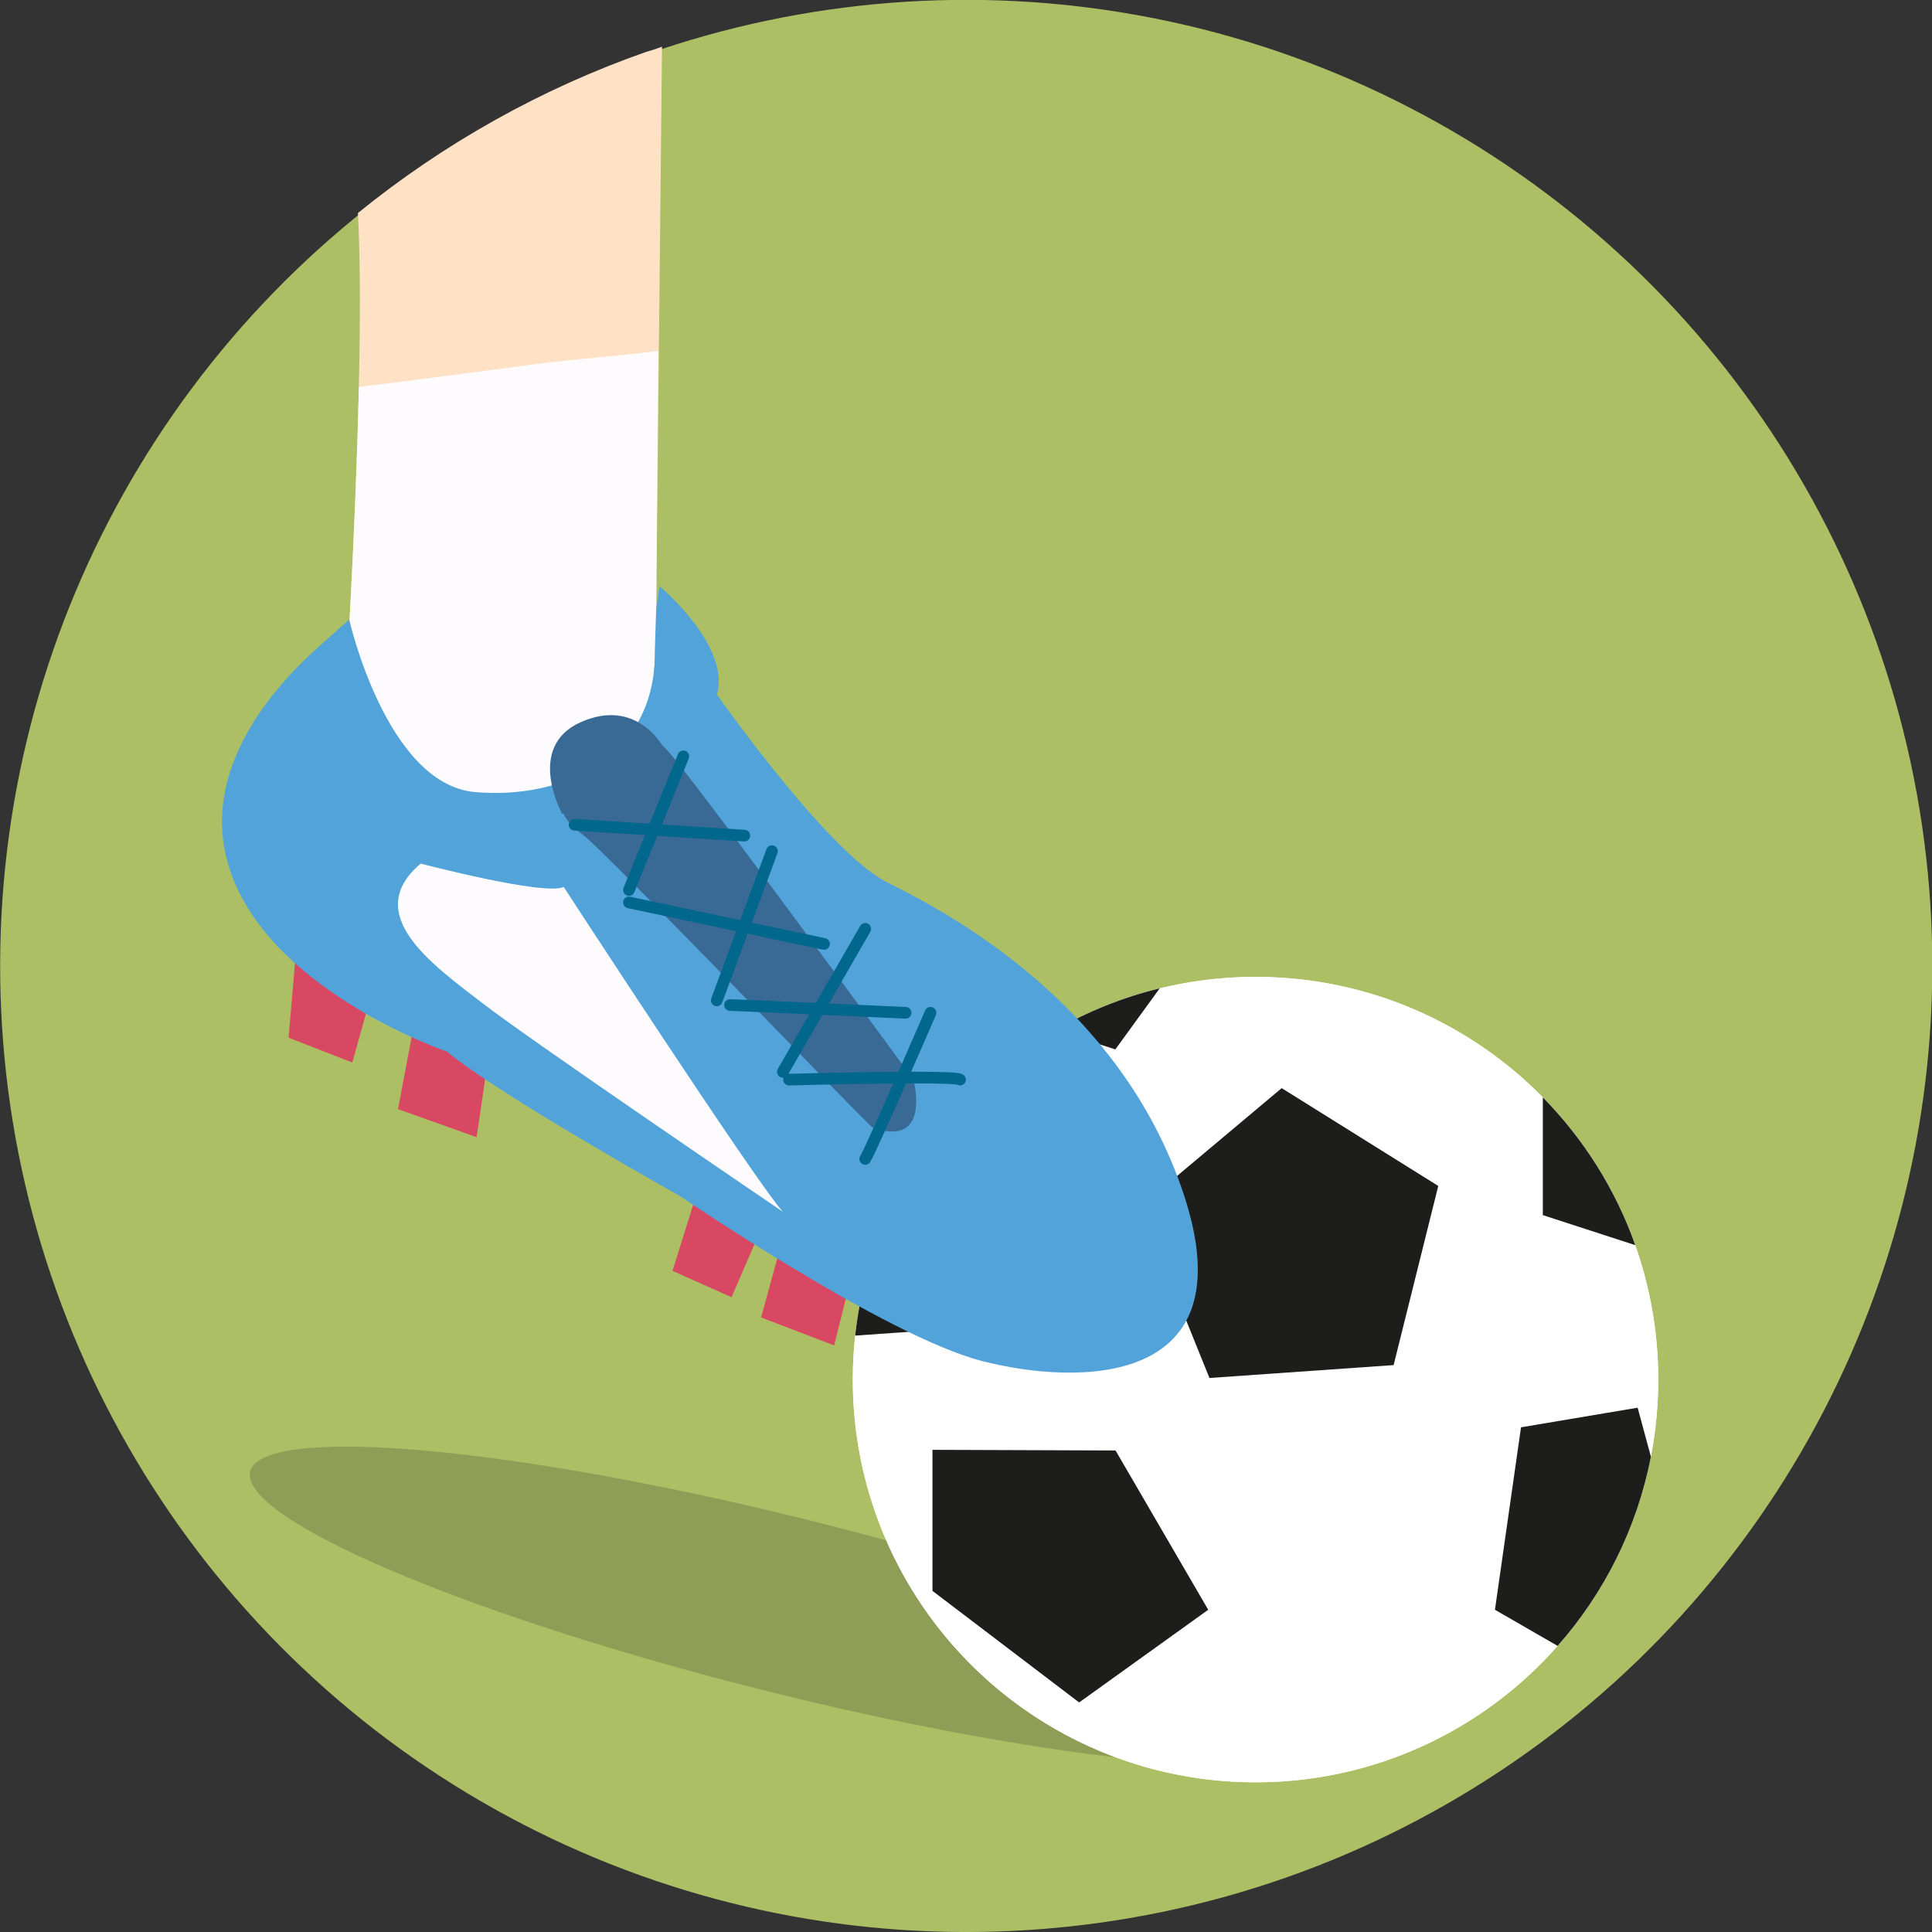 <?xml version="1.0" encoding="iso-8859-1"?>
<!-- Generator: Adobe Illustrator 19.2.1, SVG Export Plug-In . SVG Version: 6.00 Build 0)  -->
<!DOCTYPE svg PUBLIC "-//W3C//DTD SVG 1.1//EN" "http://www.w3.org/Graphics/SVG/1.1/DTD/svg11.dtd">
<svg version="1.1" xmlns="http://www.w3.org/2000/svg" xmlns:xlink="http://www.w3.org/1999/xlink" x="0px" y="0px"
	 viewBox="0 0 828.669 828.669" style="enable-background:new 0 0 828.669 828.669;" xml:space="preserve">
<rect x="0" y="0" width="828.669" height="828.669" fill="#333333" stroke="none"/>
<g id="Kick">
	<g>
		<g>
			<defs>
				
					<ellipse id="SVGID_1_" transform="matrix(1 -0.013 0.013 1 -5.292 5.361)" cx="414.335" cy="414.335" rx="414.334" ry="414.334"/>
			</defs>
			<clipPath id="SVGID_2_">
				<use xlink:href="#SVGID_1_"  style="overflow:visible;"/>
			</clipPath>
			<g style="clip-path:url(#SVGID_2_);">
				<defs>
					
						<ellipse id="SVGID_3_" transform="matrix(1 -0.013 0.013 1 -5.292 5.361)" cx="414.335" cy="414.335" rx="414.334" ry="414.334"/>
				</defs>
				<clipPath id="SVGID_4_">
					<use xlink:href="#SVGID_3_"  style="overflow:visible;"/>
				</clipPath>
				<g style="clip-path:url(#SVGID_4_);">
					
						<ellipse transform="matrix(1 -0.013 0.013 1 -5.292 5.361)" style="fill:#ACBF65;" cx="414.335" cy="414.335" rx="414.334" ry="414.334"/>
				</g>
			</g>
		</g>
		
			<ellipse transform="matrix(0.242 -0.97 0.97 0.242 -411.478 850.433)" style="opacity:0.2;fill:#1D1D1B;" cx="338.441" cy="688.516" rx="37.754" ry="238.124"/>
		<g>
			<circle style="fill:#FFFFFF;" cx="538.517" cy="591.729" r="172.738"/>
			<path style="fill:#FFFFFF;" d="M365.775,591.727c0,95.405,77.343,172.74,172.74,172.74c51.612,0,97.931-22.634,129.584-58.51
				c19.926-22.584,34.038-50.419,40.001-81.169v-0.008c2.07-10.7,3.155-21.748,3.155-33.052c0-20.216-3.478-39.628-9.855-57.657
				c-8.505-24.017-22.17-45.591-39.653-63.388c-31.346-31.901-74.974-51.686-123.232-51.686c-14.162,0-27.918,1.706-41.094,4.919
				c-15.876,3.867-30.891,9.938-44.705,17.864c-19.296,11.064-36.257,25.748-49.955,43.123
				c-19.503,24.746-32.382,54.957-35.959,87.96C366.123,579.056,365.775,585.35,365.775,591.727z"/>
			<polygon style="fill:#1D1D1B;" points="478.478,622.137 399.95,621.853 399.95,682.355 462.869,730.208 518.228,690.457 			"/>
			<polygon style="fill:#1D1D1B;" points="549.738,466.719 489.084,517.627 518.757,591.043 597.75,585.509 616.897,508.673 			"/>
			<path style="fill:#1D1D1B;" d="M366.802,572.861l40.465-2.841l17.748-71.223l-22.253-13.897
				C383.257,509.647,370.379,539.858,366.802,572.861z"/>
			<path style="fill:#1D1D1B;" d="M641.208,690.461l26.891,15.495c19.926-22.584,34.038-50.419,40.001-81.169v-0.008l-5.69-20.994
				l-50.021,8.414L641.208,690.461z"/>
			<path style="fill:#1D1D1B;" d="M452.716,441.778l25.665,8.34l19.04-26.203C481.545,427.782,466.53,433.852,452.716,441.778z"/>
			<path style="fill:#1D1D1B;" d="M661.747,470.681v50.502l39.653,12.886C692.894,510.052,679.229,488.479,661.747,470.681z"/>
		</g>
		<g>
			<path style="fill:#FFE2C5;" d="M251.334,373.742c30.226,6.667,30.108-112,30.108-112l2.507-241.74
				c-0.03,0.012-0.06,0.025-0.09,0.037c-2.21,0.875-4.475,1.597-6.769,2.238c-45.333,15.904-87.029,39.458-123.566,69.095
				c3.51,66.322-5.082,200.37-5.082,200.37s-0.667,20,22.259,50.667C193.625,373.075,221.108,367.075,251.334,373.742z"/>
			<path style="fill:#FDFBFD;" d="M230.817,156.031c-25.642,3.378-51.234,6.844-76.888,9.951
				c-1.371,61.535-5.488,125.759-5.488,125.759s-0.667,20,22.259,50.667c22.925,30.667,50.408,24.667,80.634,31.333
				c30.226,6.667,30.108-112,30.108-112l0.872-111.206C267.495,152.473,245.617,154.081,230.817,156.031z"/>
			<polygon style="fill:#D94862;" points="127.108,406.409 123.775,445.075 151.108,455.742 159.108,427.075 			"/>
			<polygon style="fill:#D94862;" points="177.775,438.409 170.7,475.742 204.441,487.742 209.108,455.742 			"/>
			<polygon style="fill:#D94862;" points="299.108,511.075 288.441,545.075 313.775,556.409 326.441,527.075 			"/>
			<polygon style="fill:#D94862;" points="335.775,531.075 326.441,565.075 357.775,577.075 365.775,545.075 			"/>
			<path style="fill:#52A3D9;" d="M282.858,251.402c0,0,30.648,25.499,24.649,46.498c0,0,47.601,67.842,72.935,80.509
				c25.333,12.667,100,51.333,127.333,134c27.333,82.667-45.333,82-86.667,71.333c-41.333-10.667-129.333-70.667-129.333-70.667
				s-78.667-44-100-62c0,0-72.667-24.667-92-74.667s28.667-91.681,39.333-101.174c10.667-9.493,10.667-9.493,10.667-9.493
				s16,70.667,54,74c38,3.333,77.749-15.144,77.082-60.477l0.585-17.523L282.858,251.402z"/>
			<path style="fill:#396A95;" d="M241.194,349.215c0,0-16.086-28.806,7.914-39.473c24-10.667,35.251,10.533,35.251,10.533
				L241.194,349.215z"/>
			<path style="fill:#FDFBFD;" d="M180.441,370.409c0,0,53.333,14,61.333,10c0,0,82,126,94,139.333c0,0-108-73.333-128.667-89.333
				S154.441,392.409,180.441,370.409z"/>
			<path style="fill:#396A95;" d="M374.441,483.742c-1.892-0.647-114.452-118.188-124-125.333c-19.475-14.574-4-19.107,7.333-28.554
				s14-25.453,30.667-5.453c16.667,20,103.333,138.673,103.333,138.673S399.775,492.409,374.441,483.742z"/>
			<path style="fill:none;stroke:#01678D;stroke-width:5;stroke-linecap:round;stroke-miterlimit:10;" d="M411.775,463.075
				c-2-2-73.333,0-73.333,0"/>
			<path style="fill:none;stroke:#01678D;stroke-width:5;stroke-linecap:round;stroke-miterlimit:10;" d="M313.108,431.075
				c2,0,75.333,3.333,75.333,3.333"/>
			
				<line style="fill:none;stroke:#01678D;stroke-width:5;stroke-linecap:round;stroke-miterlimit:10;" x1="371.108" y1="398.409" x2="335.775" y2="459.742"/>
			
				<line style="fill:none;stroke:#01678D;stroke-width:5;stroke-linecap:round;stroke-miterlimit:10;" x1="307.441" y1="429.075" x2="331.108" y2="365.075"/>
			
				<line style="fill:none;stroke:#01678D;stroke-width:5;stroke-linecap:round;stroke-miterlimit:10;" x1="269.775" y1="387.075" x2="353.441" y2="404.873"/>
			
				<line style="fill:none;stroke:#01678D;stroke-width:5;stroke-linecap:round;stroke-miterlimit:10;" x1="293.108" y1="324.402" x2="269.775" y2="381.742"/>
			
				<line style="fill:none;stroke:#01678D;stroke-width:5;stroke-linecap:round;stroke-miterlimit:10;" x1="246.441" y1="353.742" x2="319.275" y2="358.409"/>
			<path style="fill:none;stroke:#01678D;stroke-width:5;stroke-linecap:round;stroke-miterlimit:10;" d="M371.108,497.075
				c2-2.667,28-62.667,28-62.667"/>
		</g>
	</g>
</g>
<g id="Livello_1">
</g>
</svg>
